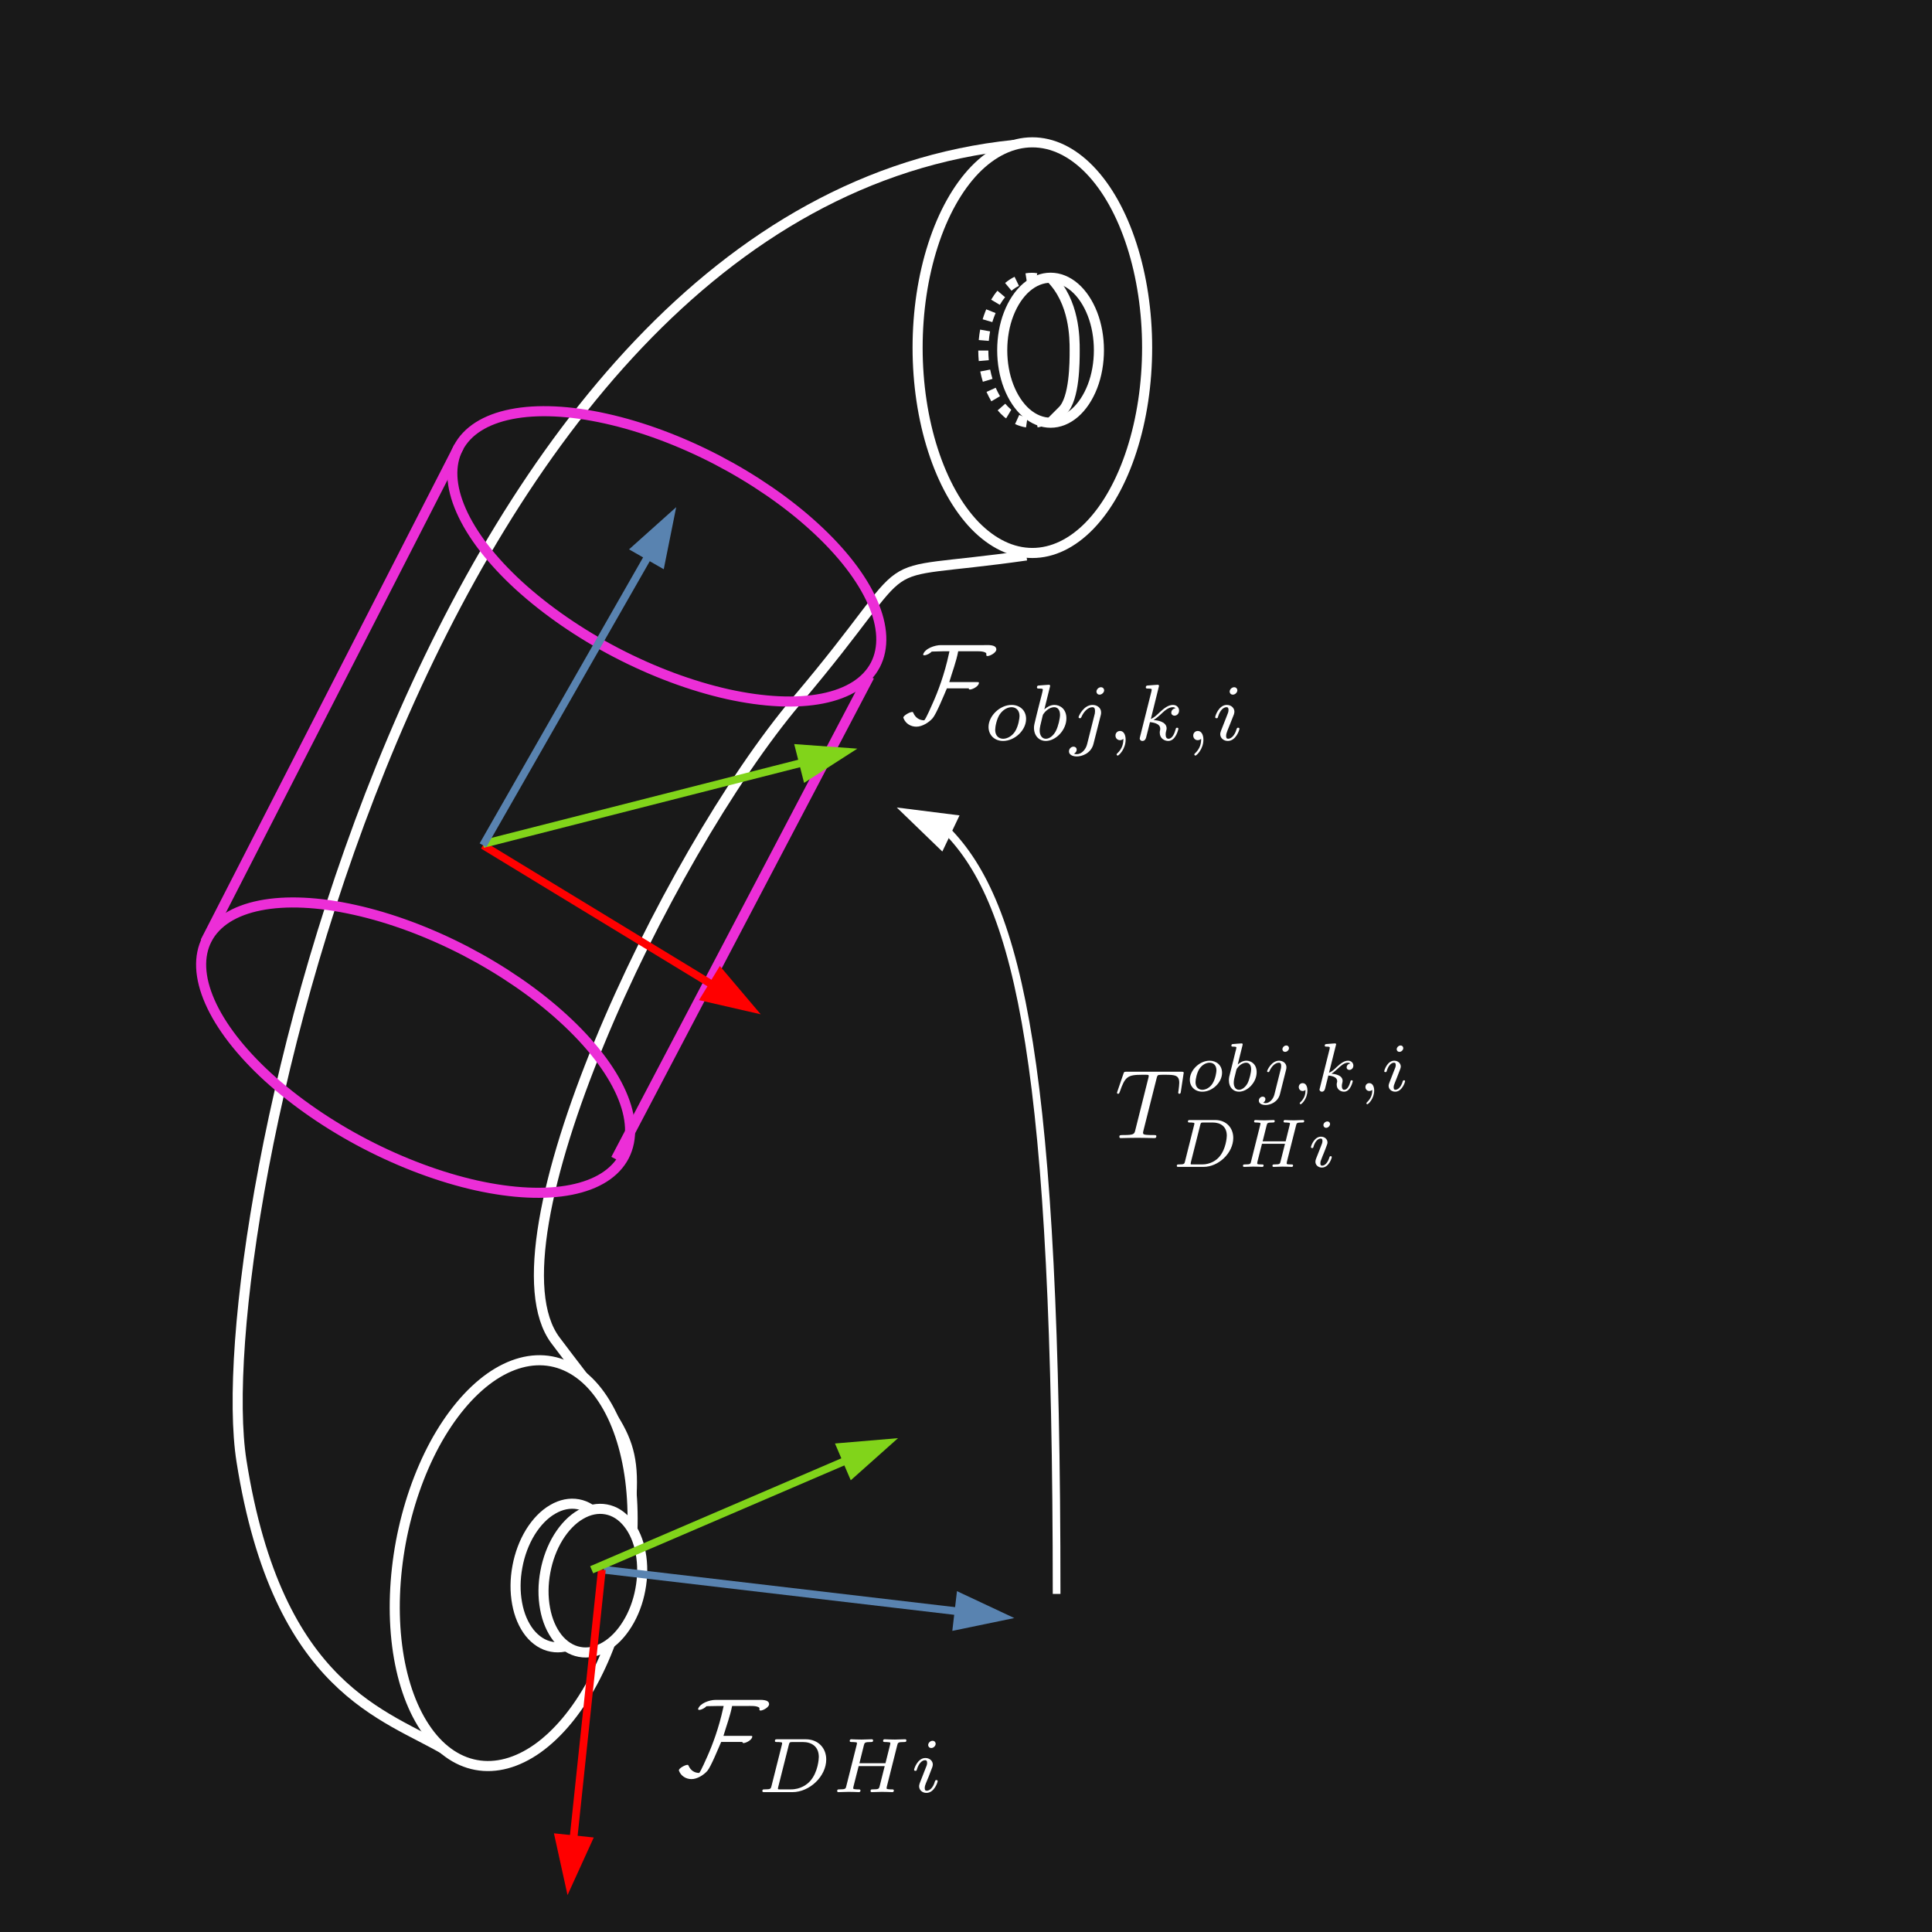 <?xml version="1.0" encoding="UTF-8"?>
<!DOCTYPE svg PUBLIC "-//W3C//DTD SVG 1.1//EN" "http://www.w3.org/Graphics/SVG/1.1/DTD/svg11.dtd">
<svg version="1.2" width="203.2mm" height="203.2mm" viewBox="0 0 20320 20320" preserveAspectRatio="xMidYMid" fill-rule="evenodd" stroke-width="28.222" stroke-linejoin="round" xmlns="http://www.w3.org/2000/svg" xmlns:ooo="http://xml.openoffice.org/svg/export" xmlns:xlink="http://www.w3.org/1999/xlink" xmlns:presentation="http://sun.com/xmlns/staroffice/presentation" xmlns:smil="http://www.w3.org/2001/SMIL20/" xmlns:anim="urn:oasis:names:tc:opendocument:xmlns:animation:1.0" xml:space="preserve">
 <rect x="0" y="0" width="20320" height="20320" fill="#333333" stroke="none"/>
 <defs class="ClipPathGroup">
  <clipPath id="presentation_clip_path" clipPathUnits="userSpaceOnUse">
   <rect x="0" y="0" width="20320" height="20320"/>
  </clipPath>
  <clipPath id="presentation_clip_path_shrink" clipPathUnits="userSpaceOnUse">
   <rect x="20" y="20" width="20280" height="20280"/>
  </clipPath>
 </defs>
 <defs class="TextShapeIndex">
  <g ooo:slide="id1" ooo:id-list="id3 id4 id5 id6 id7 id8 id9 id10 id11 id12 id13 id14 id15 id16 id17 id18 id19 id20 id21 id22 id23 id24 id25 id26"/>
 </defs>
 <defs class="EmbeddedBulletChars">
  <g id="bullet-char-template-57356" transform="scale(0,-0)">
   <path d="M 580,1141 L 1163,571 580,0 -4,571 580,1141 Z"/>
  </g>
  <g id="bullet-char-template-57354" transform="scale(0,-0)">
   <path d="M 8,1128 L 1137,1128 1137,0 8,0 8,1128 Z"/>
  </g>
  <g id="bullet-char-template-10146" transform="scale(0,-0)">
   <path d="M 174,0 L 602,739 174,1481 1456,739 174,0 Z M 1358,739 L 309,1346 659,739 1358,739 Z"/>
  </g>
  <g id="bullet-char-template-10132" transform="scale(0,-0)">
   <path d="M 2015,739 L 1276,0 717,0 1260,543 174,543 174,936 1260,936 717,1481 1274,1481 2015,739 Z"/>
  </g>
  <g id="bullet-char-template-10007" transform="scale(0,-0)">
   <path d="M 0,-2 C -7,14 -16,27 -25,37 L 356,567 C 262,823 215,952 215,954 215,979 228,992 255,992 264,992 276,990 289,987 310,991 331,999 354,1012 L 381,999 492,748 772,1049 836,1024 860,1049 C 881,1039 901,1025 922,1006 886,937 835,863 770,784 769,783 710,716 594,584 L 774,223 C 774,196 753,168 711,139 L 727,119 C 717,90 699,76 672,76 641,76 570,178 457,381 L 164,-76 C 142,-110 111,-127 72,-127 30,-127 9,-110 8,-76 1,-67 -2,-52 -2,-32 -2,-23 -1,-13 0,-2 Z"/>
  </g>
  <g id="bullet-char-template-10004" transform="scale(0,-0)">
   <path d="M 285,-33 C 182,-33 111,30 74,156 52,228 41,333 41,471 41,549 55,616 82,672 116,743 169,778 240,778 293,778 328,747 346,684 L 369,508 C 377,444 397,411 428,410 L 1163,1116 C 1174,1127 1196,1133 1229,1133 1271,1133 1292,1118 1292,1087 L 1292,965 C 1292,929 1282,901 1262,881 L 442,47 C 390,-6 338,-33 285,-33 Z"/>
  </g>
  <g id="bullet-char-template-9679" transform="scale(0,-0)">
   <path d="M 813,0 C 632,0 489,54 383,161 276,268 223,411 223,592 223,773 276,916 383,1023 489,1130 632,1184 813,1184 992,1184 1136,1130 1245,1023 1353,916 1407,772 1407,592 1407,412 1353,268 1245,161 1136,54 992,0 813,0 Z"/>
  </g>
  <g id="bullet-char-template-8226" transform="scale(0,-0)">
   <path d="M 346,457 C 273,457 209,483 155,535 101,586 74,649 74,723 74,796 101,859 155,911 209,963 273,989 346,989 419,989 480,963 531,910 582,859 608,796 608,723 608,648 583,586 532,535 482,483 420,457 346,457 Z"/>
  </g>
  <g id="bullet-char-template-8211" transform="scale(0,-0)">
   <path d="M -4,459 L 1135,459 1135,606 -4,606 -4,459 Z"/>
  </g>
  <g id="bullet-char-template-61548" transform="scale(0,-0)">
   <path d="M 173,740 C 173,903 231,1043 346,1159 462,1274 601,1332 765,1332 928,1332 1067,1274 1183,1159 1299,1043 1357,903 1357,740 1357,577 1299,437 1183,322 1067,206 928,148 765,148 601,148 462,206 346,322 231,437 173,577 173,740 Z"/>
  </g>
 </defs>
 <g>
  <g id="id2" class="Master_Slide">
   <g id="bg-id2" class="Background"/>
   <g id="bo-id2" class="BackgroundObjects"/>
  </g>
 </g>
 <g class="SlideGroup">
  <g>
   <g id="container-id1">
    <g id="id1" class="Slide" clip-path="url(#presentation_clip_path)">
     <g class="Page">
      <g id="bg-id1" class="Background">
       <path fill="rgb(25,25,25)" stroke="none" d="M 10160,20319 L 0,20319 0,0 20319,0 20319,20319 10160,20319 Z"/>
      </g>
      <g class="com.sun.star.drawing.OpenBezierShape">
       <g id="id3">
        <rect class="BoundingBox" stroke="none" fill="none" x="2446" y="1471" width="8403" height="17055"/>
        <path fill="none" stroke="rgb(255,255,255)" stroke-width="106" stroke-linejoin="round" d="M 10668,1524 C 4445,2159 2159,12954 2540,15367 2921,17780 4064,18034 4699,18415 5334,18796 6477,17145 6603,16129 6731,15113 6604,15113 5842,14097 5080,13081 6985,9017 8382,7366 9779,5715 9017,6096 10795,5842"/>
       </g>
      </g>
      <g class="Group">
       <g class="com.sun.star.drawing.CustomShape">
        <g id="id4">
         <rect class="BoundingBox" stroke="none" fill="none" x="4099" y="14253" width="2609" height="4376"/>
         <path fill="rgb(25,25,25)" stroke="none" d="M 6589,16662 C 6520,17035 6397,17390 6232,17694 6068,17997 5868,18237 5653,18390 5438,18542 5215,18602 5007,18563 4798,18524 4612,18388 4467,18168 4321,17948 4221,17652 4177,17310 4133,16968 4147,16592 4216,16219 4286,15846 4409,15491 4573,15187 4738,14884 4938,14644 5153,14491 5368,14339 5591,14279 5799,14318 6007,14357 6194,14493 6339,14713 6485,14933 6585,15229 6629,15571 6672,15913 6659,16289 6589,16662 L 6589,16662 Z"/>
         <path fill="none" stroke="rgb(255,255,255)" stroke-width="106" stroke-linejoin="round" d="M 6589,16662 C 6520,17035 6397,17390 6232,17694 6068,17997 5868,18237 5653,18390 5438,18542 5215,18602 5007,18563 4798,18524 4612,18388 4467,18168 4321,17948 4221,17652 4177,17310 4133,16968 4147,16592 4216,16219 4286,15846 4409,15491 4573,15187 4738,14884 4938,14644 5153,14491 5368,14339 5591,14279 5799,14318 6007,14357 6194,14493 6339,14713 6485,14933 6585,15229 6629,15571 6672,15913 6659,16289 6589,16662 L 6589,16662 Z"/>
        </g>
       </g>
       <g class="com.sun.star.drawing.CustomShape">
        <g id="id5">
         <rect class="BoundingBox" stroke="none" fill="none" x="5369" y="15762" width="1146" height="1618"/>
         <path fill="rgb(25,25,25)" stroke="none" d="M 6441,16664 C 6417,16795 6370,16920 6304,17026 6239,17132 6158,17215 6070,17266 5982,17318 5889,17337 5802,17320 5714,17304 5634,17253 5570,17173 5507,17093 5461,16987 5439,16865 5416,16742 5417,16609 5442,16477 5466,16346 5513,16221 5578,16115 5644,16009 5724,15926 5813,15875 5901,15823 5994,15805 6081,15821 6169,15837 6249,15888 6312,15968 6376,16048 6422,16154 6444,16277 6467,16399 6466,16532 6441,16664 L 6441,16664 Z"/>
         <path fill="none" stroke="rgb(255,255,255)" stroke-width="106" stroke-linejoin="round" d="M 6441,16664 C 6417,16795 6370,16920 6304,17026 6239,17132 6158,17215 6070,17266 5982,17318 5889,17337 5802,17320 5714,17304 5634,17253 5570,17173 5507,17093 5461,16987 5439,16865 5416,16742 5417,16609 5442,16477 5466,16346 5513,16221 5578,16115 5644,16009 5724,15926 5813,15875 5901,15823 5994,15805 6081,15821 6169,15837 6249,15888 6312,15968 6376,16048 6422,16154 6444,16277 6467,16399 6466,16532 6441,16664 Z"/>
        </g>
       </g>
       <g class="com.sun.star.drawing.CustomShape">
        <g id="id6">
         <rect class="BoundingBox" stroke="none" fill="none" x="5663" y="15816" width="1146" height="1618"/>
         <path fill="rgb(25,25,25)" stroke="none" d="M 6735,16718 C 6711,16849 6664,16974 6598,17080 6533,17186 6452,17269 6364,17320 6276,17372 6183,17391 6096,17374 6008,17358 5928,17307 5864,17227 5801,17147 5755,17041 5733,16919 5710,16796 5711,16663 5736,16531 5760,16400 5807,16275 5872,16169 5938,16063 6018,15980 6107,15929 6195,15877 6288,15859 6375,15875 6463,15891 6543,15942 6606,16022 6670,16102 6716,16208 6738,16331 6761,16453 6760,16586 6735,16718 L 6735,16718 Z"/>
         <path fill="none" stroke="rgb(255,255,255)" stroke-width="106" stroke-linejoin="round" d="M 6735,16718 C 6711,16849 6664,16974 6598,17080 6533,17186 6452,17269 6364,17320 6276,17372 6183,17391 6096,17374 6008,17358 5928,17307 5864,17227 5801,17147 5755,17041 5733,16919 5710,16796 5711,16663 5736,16531 5760,16400 5807,16275 5872,16169 5938,16063 6018,15980 6107,15929 6195,15877 6288,15859 6375,15875 6463,15891 6543,15942 6606,16022 6670,16102 6716,16208 6738,16331 6761,16453 6760,16586 6735,16718 Z"/>
        </g>
       </g>
      </g>
      <g class="com.sun.star.drawing.LineShape">
       <g id="id7">
        <rect class="BoundingBox" stroke="none" fill="none" x="6309" y="16469" width="4360" height="686"/>
        <path fill="none" stroke="rgb(89,131,176)" stroke-width="81" stroke-linejoin="round" d="M 6350,16510 L 10069,16947"/>
        <path fill="rgb(89,131,176)" stroke="none" d="M 10668,17018 L 10065,16735 10016,17153 10668,17018 Z"/>
       </g>
      </g>
      <g class="com.sun.star.drawing.LineShape">
       <g id="id8">
        <rect class="BoundingBox" stroke="none" fill="none" x="5825" y="16469" width="547" height="3464"/>
        <path fill="none" stroke="rgb(255,0,0)" stroke-width="81" stroke-linejoin="round" d="M 6330,16510 L 6032,19332"/>
        <path fill="rgb(255,0,0)" stroke="none" d="M 5969,19932 L 6245,19326 5826,19282 5969,19932 Z"/>
       </g>
      </g>
      <g class="com.sun.star.drawing.LineShape">
       <g id="id9">
        <rect class="BoundingBox" stroke="none" fill="none" x="6182" y="15126" width="3264" height="1426"/>
        <path fill="none" stroke="rgb(129,212,26)" stroke-width="81" stroke-linejoin="round" d="M 6223,16510 L 8891,15364"/>
        <path fill="rgb(129,212,26)" stroke="none" d="M 9445,15126 L 8782,15182 8948,15569 9445,15126 Z"/>
       </g>
      </g>
      <g class="com.sun.star.drawing.CustomShape">
       <g id="id10">
        <rect class="BoundingBox" stroke="none" fill="none" x="8888" y="8381" width="639" height="766"/>
        <path fill="rgb(25,25,25)" stroke="none" d="M 9525,8764 C 9525,8830 9510,8896 9482,8954 9454,9012 9414,9060 9366,9094 9318,9127 9263,9145 9207,9145 9151,9145 9096,9127 9048,9094 9000,9060 8960,9012 8932,8954 8904,8896 8889,8830 8889,8764 8889,8697 8904,8631 8932,8573 8960,8515 9000,8467 9048,8433 9096,8400 9151,8382 9207,8382 9263,8382 9318,8400 9366,8433 9414,8467 9454,8515 9482,8573 9510,8631 9525,8697 9525,8764 L 9525,8764 Z"/>
        <path fill="none" stroke="rgb(25,25,25)" d="M 9525,8764 C 9525,8830 9510,8896 9482,8954 9454,9012 9414,9060 9366,9094 9318,9127 9263,9145 9207,9145 9151,9145 9096,9127 9048,9094 9000,9060 8960,9012 8932,8954 8904,8896 8889,8830 8889,8764 8889,8697 8904,8631 8932,8573 8960,8515 9000,8467 9048,8433 9096,8400 9151,8382 9207,8382 9263,8382 9318,8400 9366,8433 9414,8467 9454,8515 9482,8573 9510,8631 9525,8697 9525,8764 Z"/>
       </g>
      </g>
      <g class="com.sun.star.drawing.CustomShape">
       <g id="id11">
        <rect class="BoundingBox" stroke="none" fill="none" x="10793" y="16763" width="639" height="766"/>
        <path fill="rgb(25,25,25)" stroke="none" d="M 11430,17146 C 11430,17212 11415,17278 11387,17336 11359,17394 11319,17442 11271,17476 11223,17509 11168,17527 11112,17527 11056,17527 11001,17509 10953,17476 10905,17442 10865,17394 10837,17336 10809,17278 10794,17212 10794,17146 10794,17079 10809,17013 10837,16955 10865,16897 10905,16849 10953,16815 11001,16782 11056,16764 11112,16764 11168,16764 11223,16782 11271,16815 11319,16849 11359,16897 11387,16955 11415,17013 11430,17079 11430,17146 L 11430,17146 Z"/>
        <path fill="none" stroke="rgb(25,25,25)" d="M 11430,17146 C 11430,17212 11415,17278 11387,17336 11359,17394 11319,17442 11271,17476 11223,17509 11168,17527 11112,17527 11056,17527 11001,17509 10953,17476 10905,17442 10865,17394 10837,17336 10809,17278 10794,17212 10794,17146 10794,17079 10809,17013 10837,16955 10865,16897 10905,16849 10953,16815 11001,16782 11056,16764 11112,16764 11168,16764 11223,16782 11271,16815 11319,16849 11359,16897 11387,16955 11415,17013 11430,17079 11430,17146 Z"/>
       </g>
      </g>
      <g class="com.sun.star.drawing.ConnectorShape">
       <g id="id12">
        <rect class="BoundingBox" stroke="none" fill="none" x="9432" y="8493" width="1723" height="8313"/>
        <path fill="none" stroke="rgb(255,255,255)" stroke-width="81" stroke-linejoin="round" d="M 11113,16764 C 11113,11250 10727,9510 9955,8732"/>
        <path fill="rgb(255,255,255)" stroke="none" d="M 9432,8493 L 9911,8956 10092,8576 9432,8493 Z"/>
       </g>
      </g>
      <g class="Graphic">
       <title>TexMaths
       </title>
       <desc>14§display§\textcolor{white}{\mathcal{F}_{DHi}}§svg§600§TRUE§
       </desc>
       <g id="id13">
        <rect class="BoundingBox" stroke="none" fill="none" x="7076" y="17827" width="2831" height="1075"/>
        <path fill="rgb(255,255,255)" stroke="none" d="M 8089,17924 C 8089,17871 7999,17879 7963,17879 L 7523,17879 C 7465,17879 7361,17913 7342,17975 7344,17982 7347,17984 7354,17984 7379,17984 7414,17963 7431,17945 7467,17945 7502,17943 7538,17943 L 7611,17943 C 7611,17943 7606,17964 7606,17965 7560,18178 7491,18358 7440,18472 7433,18487 7370,18633 7354,18647 7302,18647 7264,18619 7243,18573 7239,18566 7239,18562 7231,18562 7204,18562 7140,18599 7140,18619 7140,18621 7141,18623 7142,18626 7163,18680 7216,18712 7273,18712 7333,18712 7401,18669 7439,18626 7477,18582 7554,18391 7585,18321 L 7810,18321 C 7809,18322 7808,18323 7808,18324 7808,18329 7815,18333 7820,18333 7845,18333 7912,18300 7912,18264 7912,18256 7904,18257 7890,18257 L 7609,18257 C 7640,18152 7679,18050 7700,17943 L 7855,17943 C 7884,17943 7966,17937 7987,17963 7989,17970 7985,17981 7989,17987 7991,17989 7995,17991 7998,17991 8026,17991 8089,17956 8089,17924 L 8089,17924 Z"/>
        <path fill="rgb(255,255,255)" stroke="none" d="M 8114,18786 C 8107,18813 8106,18820 8042,18820 8027,18820 8018,18820 8018,18838 8018,18849 8027,18849 8042,18849 L 8334,18849 C 8515,18849 8690,18683 8690,18505 8690,18387 8607,18293 8474,18293 L 8176,18293 C 8160,18293 8150,18293 8150,18311 8150,18322 8159,18322 8177,18322 8190,18322 8193,18322 8208,18324 8224,18325 8226,18327 8226,18335 8226,18337 8226,18341 8223,18353 L 8114,18786 8114,18786 Z M 8297,18350 C 8304,18325 8305,18322 8339,18322 L 8444,18322 C 8535,18322 8612,18368 8612,18479 8612,18497 8604,18638 8522,18731 8490,18768 8420,18820 8319,18820 L 8208,18820 C 8183,18820 8182,18819 8182,18812 8182,18811 8182,18807 8185,18795 L 8297,18350 8297,18350 Z"/>
        <path fill="rgb(255,255,255)" stroke="none" d="M 9436,18359 C 9443,18329 9445,18322 9505,18322 9523,18322 9533,18322 9533,18304 9533,18301 9531,18293 9520,18293 9496,18293 9437,18296 9413,18296 9399,18296 9371,18296 9357,18295 9340,18295 9321,18293 9305,18293 9300,18293 9288,18293 9288,18311 9288,18322 9298,18322 9314,18322 9315,18322 9330,18322 9345,18324 9362,18325 9364,18327 9364,18335 9364,18336 9364,18341 9361,18353 L 9313,18545 9039,18545 9086,18356 C 9093,18329 9095,18322 9158,18322 9172,18322 9183,18322 9183,18304 9183,18301 9180,18293 9169,18293 9146,18293 9086,18296 9062,18296 9048,18296 9020,18296 9006,18295 8990,18295 8970,18293 8954,18293 8949,18293 8937,18293 8937,18311 8937,18322 8947,18322 8963,18322 8964,18322 8980,18322 8994,18324 9012,18325 9013,18327 9013,18335 9013,18337 9013,18341 9010,18353 L 8901,18786 C 8895,18813 8893,18820 8829,18820 8815,18820 8805,18820 8805,18837 8805,18845 8810,18849 8818,18849 8842,18849 8900,18846 8924,18846 8938,18846 8967,18846 8981,18847 8997,18847 9017,18849 9033,18849 9037,18849 9050,18849 9050,18832 9050,18820 9042,18820 9023,18820 9010,18820 9007,18820 8992,18818 8974,18816 8974,18814 8974,18806 8974,18805 8974,18800 8977,18788 L 9031,18575 9305,18575 9252,18786 C 9245,18813 9244,18820 9180,18820 9166,18820 9156,18820 9156,18837 9156,18845 9161,18849 9169,18849 9192,18849 9251,18846 9275,18846 9289,18846 9317,18846 9331,18847 9348,18847 9368,18849 9384,18849 9388,18849 9401,18849 9401,18832 9401,18820 9393,18820 9374,18820 9361,18820 9357,18820 9343,18818 9325,18816 9325,18814 9325,18806 9325,18801 9327,18793 9328,18788 L 9436,18359 9436,18359 Z"/>
        <path fill="rgb(255,255,255)" stroke="none" d="M 9841,18340 C 9841,18327 9831,18309 9808,18309 9786,18309 9762,18330 9762,18354 9762,18368 9773,18385 9795,18385 9819,18385 9841,18362 9841,18340 L 9841,18340 Z M 9674,18754 C 9671,18764 9667,18774 9667,18788 9667,18826 9699,18857 9744,18857 9826,18857 9862,18745 9862,18733 9862,18722 9851,18722 9849,18722 9838,18722 9837,18727 9833,18736 9815,18801 9779,18834 9747,18834 9730,18834 9726,18824 9726,18806 9726,18787 9732,18772 9739,18754 9748,18732 9757,18710 9766,18689 9773,18669 9802,18595 9806,18585 9808,18577 9811,18567 9811,18559 9811,18521 9778,18490 9733,18490 9652,18490 9614,18601 9614,18615 9614,18625 9626,18625 9628,18625 9640,18625 9640,18621 9643,18612 9664,18542 9700,18513 9730,18513 9743,18513 9751,18519 9751,18541 9751,18560 9746,18572 9725,18623 L 9674,18754 9674,18754 Z"/>
       </g>
      </g>
      <g class="Graphic">
       <title>TexMaths
       </title>
       <desc>14§display§\textcolor{white}{\mathcal{F}_{obj,k,i}}§svg§600§TRUE§
       </desc>
       <g id="id14">
        <rect class="BoundingBox" stroke="none" fill="none" x="9435" y="6731" width="3647" height="1271"/>
        <path fill="rgb(255,255,255)" stroke="none" d="M 10479,6831 C 10479,6776 10386,6785 10349,6785 L 9895,6785 C 9835,6785 9728,6819 9709,6884 9711,6891 9714,6892 9721,6892 9747,6892 9783,6871 9800,6853 9838,6853 9874,6850 9911,6850 L 9986,6850 C 9986,6850 9981,6872 9981,6873 9934,7093 9863,7279 9810,7396 9803,7412 9738,7562 9721,7576 9668,7576 9628,7547 9607,7500 9603,7493 9603,7488 9595,7488 9567,7488 9501,7527 9501,7547 9501,7550 9502,7552 9503,7554 9525,7611 9579,7643 9638,7643 9699,7643 9770,7599 9809,7554 9848,7509 9928,7312 9959,7240 L 10191,7240 C 10190,7241 10189,7243 10189,7244 10189,7249 10196,7252 10201,7252 10227,7252 10296,7219 10296,7181 10296,7173 10287,7174 10273,7174 L 9984,7174 C 10016,7066 10057,6961 10078,6850 L 10237,6850 C 10267,6850 10351,6844 10373,6871 10375,6878 10372,6890 10375,6896 10378,6898 10381,6900 10385,6900 10414,6900 10479,6864 10479,6831 L 10479,6831 Z"/>
        <path fill="rgb(255,255,255)" stroke="none" d="M 10792,7561 C 10792,7468 10722,7414 10640,7414 10515,7414 10397,7531 10397,7646 10397,7730 10459,7793 10550,7793 10671,7793 10792,7682 10792,7561 L 10792,7561 Z M 10551,7770 C 10509,7770 10467,7743 10467,7676 10467,7642 10483,7560 10516,7512 10552,7460 10601,7438 10639,7438 10684,7438 10723,7469 10723,7531 10723,7551 10713,7634 10676,7693 10644,7743 10593,7770 10551,7770 L 10551,7770 Z"/>
        <path fill="rgb(255,255,255)" stroke="none" d="M 11042,7227 C 11043,7226 11045,7215 11045,7214 11045,7210 11042,7202 11032,7202 11015,7202 10945,7209 10924,7210 10917,7211 10906,7212 10906,7230 10906,7242 10917,7242 10928,7242 10968,7242 10968,7247 10968,7254 10968,7260 10960,7294 10955,7313 L 10935,7390 C 10928,7419 10881,7602 10880,7613 10875,7634 10875,7644 10875,7655 10875,7739 10929,7793 10999,7793 11104,7793 11216,7679 11216,7555 11216,7456 11148,7414 11090,7414 11046,7414 11009,7439 10984,7461 L 11042,7227 11042,7227 Z M 11000,7770 C 10959,7770 10935,7733 10935,7684 10935,7653 10943,7624 10966,7529 10971,7513 10971,7512 10987,7493 11019,7456 11057,7438 11088,7438 11120,7438 11149,7462 11149,7519 11149,7554 11131,7639 11105,7688 11085,7729 11043,7770 11000,7770 L 11000,7770 Z"/>
        <path fill="rgb(255,255,255)" stroke="none" d="M 11613,7260 C 11613,7246 11602,7228 11579,7228 11554,7228 11532,7252 11532,7274 11532,7288 11542,7306 11565,7306 11588,7306 11613,7284 11613,7260 L 11613,7260 Z M 11434,7826 C 11420,7884 11375,7932 11325,7932 11314,7932 11304,7931 11295,7927 11317,7917 11324,7897 11324,7885 11324,7864 11308,7853 11291,7853 11265,7853 11243,7876 11243,7903 11243,7935 11276,7956 11326,7956 11377,7956 11475,7926 11501,7823 L 11577,7523 C 11580,7513 11581,7506 11581,7493 11581,7447 11542,7414 11491,7414 11398,7414 11344,7531 11344,7543 11344,7554 11356,7554 11358,7554 11368,7554 11369,7551 11375,7539 11396,7490 11440,7438 11489,7438 11510,7438 11517,7452 11517,7479 11517,7488 11516,7500 11515,7504 L 11434,7826 11434,7826 Z"/>
        <path fill="rgb(255,255,255)" stroke="none" d="M 11815,7771 C 11815,7817 11807,7871 11750,7925 11746,7928 11744,7931 11744,7935 11744,7941 11751,7947 11756,7947 11767,7947 11839,7879 11839,7780 11839,7728 11819,7688 11780,7688 11752,7688 11732,7710 11732,7736 11732,7763 11751,7785 11781,7785 11801,7785 11815,7771 11815,7771 L 11815,7771 Z"/>
        <path fill="rgb(255,255,255)" stroke="none" d="M 12187,7227 C 12188,7226 12190,7215 12190,7214 12190,7210 12187,7202 12177,7202 12160,7202 12090,7209 12069,7210 12062,7211 12051,7212 12051,7230 12051,7242 12062,7242 12073,7242 12113,7242 12113,7247 12113,7254 12113,7260 12111,7265 12110,7273 L 11991,7748 C 11987,7763 11987,7764 11987,7766 11987,7779 11997,7793 12015,7793 12038,7793 12049,7776 12054,7758 12056,7754 12092,7607 12095,7595 12155,7601 12203,7620 12203,7664 12203,7668 12203,7672 12201,7681 12198,7693 12198,7697 12198,7707 12198,7766 12247,7793 12287,7793 12369,7793 12394,7665 12394,7665 12394,7654 12383,7654 12381,7654 12369,7654 12368,7658 12364,7674 12354,7710 12331,7770 12290,7770 12267,7770 12260,7749 12260,7726 12260,7712 12260,7710 12265,7688 12266,7686 12270,7671 12270,7662 12270,7587 12169,7576 12133,7573 12158,7558 12189,7530 12203,7518 12246,7477 12288,7438 12335,7438 12345,7438 12356,7440 12363,7449 12327,7455 12319,7483 12319,7496 12319,7514 12334,7527 12353,7527 12376,7527 12401,7508 12401,7473 12401,7446 12381,7414 12336,7414 12288,7414 12244,7449 12201,7488 12166,7522 12138,7548 12104,7562 L 12187,7227 12187,7227 Z"/>
        <path fill="rgb(255,255,255)" stroke="none" d="M 12633,7771 C 12633,7817 12625,7871 12567,7925 12564,7928 12561,7931 12561,7935 12561,7941 12568,7947 12573,7947 12585,7947 12657,7879 12657,7780 12657,7728 12636,7688 12598,7688 12570,7688 12550,7710 12550,7736 12550,7763 12569,7785 12598,7785 12619,7785 12632,7771 12633,7771 L 12633,7771 Z"/>
        <path fill="rgb(255,255,255)" stroke="none" d="M 13014,7260 C 13014,7247 13004,7228 12980,7228 12957,7228 12933,7250 12933,7274 12933,7289 12944,7306 12967,7306 12991,7306 13014,7283 13014,7260 L 13014,7260 Z M 12842,7686 C 12839,7697 12834,7707 12834,7722 12834,7761 12868,7793 12914,7793 12999,7793 13036,7677 13036,7665 13036,7654 13025,7654 13022,7654 13010,7654 13010,7659 13006,7668 12987,7735 12950,7770 12917,7770 12900,7770 12896,7759 12896,7740 12896,7721 12902,7705 12909,7686 12918,7664 12927,7641 12936,7619 12944,7599 12974,7523 12978,7513 12980,7504 12983,7494 12983,7486 12983,7446 12949,7414 12903,7414 12819,7414 12781,7529 12781,7543 12781,7554 12792,7554 12795,7554 12807,7554 12808,7550 12810,7540 12832,7468 12869,7438 12900,7438 12914,7438 12921,7445 12921,7467 12921,7487 12916,7499 12895,7551 L 12842,7686 12842,7686 Z"/>
       </g>
      </g>
      <g class="Graphic">
       <title>TexMaths
       </title>
       <desc>14§display§\textcolor{white}{T_{DHi}^{obj,k,i}}§svg§600§TRUE§
       </desc>
       <g id="id15">
        <rect class="BoundingBox" stroke="none" fill="none" x="11684" y="10935" width="3134" height="1385"/>
        <path fill="rgb(255,255,255)" stroke="none" d="M 12164,11344 C 12171,11315 12175,11309 12187,11306 12197,11304 12231,11304 12252,11304 12357,11304 12403,11308 12403,11389 12403,11404 12399,11444 12395,11471 12394,11475 12392,11488 12392,11491 12392,11497 12395,11504 12404,11504 12415,11504 12418,11496 12420,11480 L 12447,11301 C 12448,11297 12450,11287 12450,11283 12450,11272 12439,11272 12422,11272 L 11849,11272 C 11824,11272 11823,11273 11816,11293 L 11754,11474 C 11753,11476 11748,11491 11748,11493 11748,11499 11753,11504 11760,11504 11770,11504 11771,11499 11778,11482 11833,11323 11860,11304 12013,11304 L 12053,11304 C 12082,11304 12082,11308 12082,11316 12082,11323 12079,11335 12078,11338 L 11940,11889 C 11930,11927 11927,11938 11817,11938 11780,11938 11773,11938 11773,11958 11773,11970 11785,11970 11791,11970 11819,11970 11848,11968 11876,11968 11905,11968 11934,11967 11963,11967 11992,11967 12021,11968 12049,11968 12079,11968 12110,11970 12139,11970 12149,11970 12162,11970 12162,11949 12162,11938 12153,11938 12126,11938 12101,11938 12087,11938 12060,11936 12030,11933 12022,11930 12022,11913 12022,11912 12022,11907 12026,11892 L 12164,11344 12164,11344 Z"/>
        <path fill="rgb(255,255,255)" stroke="none" d="M 12853,11283 C 12853,11203 12793,11156 12722,11156 12615,11156 12514,11257 12514,11356 12514,11428 12567,11482 12646,11482 12749,11482 12853,11387 12853,11283 L 12853,11283 Z M 12646,11462 C 12610,11462 12574,11439 12574,11382 12574,11352 12588,11281 12616,11240 12647,11195 12689,11177 12722,11177 12761,11177 12794,11203 12794,11257 12794,11274 12785,11345 12753,11396 12726,11439 12683,11462 12646,11462 L 12646,11462 Z"/>
        <path fill="rgb(255,255,255)" stroke="none" d="M 13068,10995 C 13068,10994 13070,10985 13070,10984 13070,10980 13068,10974 13059,10974 13044,10974 12985,10980 12966,10981 12961,10982 12951,10982 12951,10998 12951,11008 12961,11008 12969,11008 13004,11008 13004,11013 13004,11019 13004,11024 12997,11052 12992,11069 L 12976,11135 C 12969,11160 12930,11318 12928,11327 12925,11345 12925,11354 12925,11363 12925,11436 12971,11482 13031,11482 13121,11482 13217,11384 13217,11277 13217,11192 13159,11156 13109,11156 13071,11156 13039,11177 13018,11196 L 13068,10995 13068,10995 Z M 13031,11462 C 12996,11462 12976,11431 12976,11388 12976,11361 12982,11337 13003,11255 13007,11242 13007,11240 13021,11224 13048,11192 13081,11177 13107,11177 13135,11177 13159,11198 13159,11247 13159,11276 13143,11350 13122,11392 13104,11427 13068,11462 13031,11462 L 13031,11462 Z"/>
        <path fill="rgb(255,255,255)" stroke="none" d="M 13557,11024 C 13557,11011 13548,10996 13528,10996 13507,10996 13488,11016 13488,11036 13488,11047 13496,11063 13517,11063 13536,11063 13557,11045 13557,11024 L 13557,11024 Z M 13404,11510 C 13392,11560 13353,11602 13311,11602 13301,11602 13293,11600 13285,11597 13303,11589 13309,11571 13309,11560 13309,11543 13295,11534 13281,11534 13259,11534 13240,11553 13240,11576 13240,11604 13268,11622 13311,11622 13355,11622 13439,11596 13462,11508 L 13527,11249 C 13529,11242 13530,11235 13530,11224 13530,11185 13496,11156 13453,11156 13373,11156 13327,11257 13327,11267 13327,11276 13337,11276 13339,11276 13347,11276 13348,11274 13353,11263 13371,11221 13409,11177 13451,11177 13469,11177 13475,11189 13475,11212 13475,11220 13474,11230 13473,11234 L 13404,11510 13404,11510 Z"/>
        <path fill="rgb(255,255,255)" stroke="none" d="M 13731,11463 C 13731,11503 13724,11549 13675,11595 13672,11598 13670,11600 13670,11604 13670,11609 13676,11614 13680,11614 13690,11614 13751,11556 13751,11470 13751,11426 13734,11392 13701,11392 13677,11392 13660,11410 13660,11433 13660,11456 13676,11475 13702,11475 13719,11475 13730,11463 13731,11463 L 13731,11463 Z"/>
        <path fill="rgb(255,255,255)" stroke="none" d="M 14050,10995 C 14051,10994 14053,10985 14053,10984 14053,10980 14050,10974 14041,10974 14027,10974 13967,10980 13949,10981 13943,10982 13933,10982 13933,10998 13933,11008 13943,11008 13952,11008 13986,11008 13986,11013 13986,11019 13986,11024 13985,11028 13984,11034 L 13882,11443 C 13878,11456 13878,11457 13878,11459 13878,11470 13887,11482 13903,11482 13922,11482 13932,11467 13936,11452 13937,11449 13968,11322 13971,11312 14023,11317 14064,11333 14064,11371 14064,11374 14064,11378 14062,11385 14059,11396 14059,11400 14059,11408 14059,11459 14101,11482 14136,11482 14206,11482 14228,11372 14228,11371 14228,11362 14218,11362 14216,11362 14206,11362 14205,11366 14202,11379 14193,11410 14174,11462 14138,11462 14119,11462 14113,11444 14113,11424 14113,11412 14113,11410 14117,11392 14118,11389 14121,11377 14121,11369 14121,11305 14034,11295 14004,11293 14025,11280 14051,11256 14064,11245 14101,11210 14137,11177 14177,11177 14186,11177 14195,11179 14201,11186 14170,11191 14163,11216 14163,11226 14163,11242 14176,11253 14192,11253 14212,11253 14234,11237 14234,11207 14234,11183 14216,11156 14178,11156 14137,11156 14099,11186 14062,11220 14032,11249 14008,11271 13978,11283 L 14050,10995 14050,10995 Z"/>
        <path fill="rgb(255,255,255)" stroke="none" d="M 14433,11463 C 14433,11503 14425,11549 14376,11595 14373,11598 14371,11600 14371,11604 14371,11609 14377,11614 14381,11614 14391,11614 14453,11556 14453,11470 14453,11426 14435,11392 14402,11392 14378,11392 14361,11410 14361,11433 14361,11456 14378,11475 14403,11475 14420,11475 14432,11463 14433,11463 L 14433,11463 Z"/>
        <path fill="rgb(255,255,255)" stroke="none" d="M 14759,11024 C 14759,11012 14751,10996 14730,10996 14711,10996 14690,11015 14690,11036 14690,11048 14699,11063 14719,11063 14740,11063 14759,11043 14759,11024 L 14759,11024 Z M 14612,11390 C 14609,11400 14605,11408 14605,11420 14605,11454 14634,11482 14674,11482 14746,11482 14778,11382 14778,11371 14778,11362 14769,11362 14767,11362 14756,11362 14756,11366 14753,11374 14736,11432 14704,11462 14676,11462 14662,11462 14658,11452 14658,11436 14658,11420 14663,11406 14670,11390 14677,11371 14685,11351 14693,11332 14699,11315 14725,11249 14728,11241 14730,11234 14733,11225 14733,11218 14733,11184 14704,11156 14664,11156 14592,11156 14559,11255 14559,11267 14559,11276 14569,11276 14572,11276 14582,11276 14582,11273 14585,11265 14603,11203 14635,11177 14662,11177 14673,11177 14680,11182 14680,11202 14680,11218 14676,11229 14657,11274 L 14612,11390 14612,11390 Z"/>
        <path fill="rgb(255,255,255)" stroke="none" d="M 12463,12217 C 12457,12241 12455,12247 12399,12247 12386,12247 12377,12247 12377,12263 12377,12273 12386,12273 12399,12273 L 12657,12273 C 12817,12273 12971,12126 12971,11968 12971,11863 12898,11780 12781,11780 L 12518,11780 C 12503,11780 12494,11780 12494,11796 12494,11806 12502,11806 12518,11806 12530,11806 12533,11806 12546,11808 12560,11809 12562,11810 12562,11818 12562,11819 12562,11823 12559,11834 L 12463,12217 12463,12217 Z M 12624,11831 C 12630,11808 12631,11806 12661,11806 L 12754,11806 C 12835,11806 12903,11846 12903,11945 12903,11961 12895,12086 12823,12168 12795,12201 12733,12247 12644,12247 L 12546,12247 C 12523,12247 12523,12246 12523,12240 12523,12239 12523,12235 12525,12225 L 12624,11831 12624,11831 Z"/>
        <path fill="rgb(255,255,255)" stroke="none" d="M 13631,11839 C 13637,11812 13639,11806 13692,11806 13708,11806 13717,11806 13717,11790 13717,11787 13715,11780 13705,11780 13684,11780 13632,11783 13611,11783 13598,11783 13573,11783 13561,11782 13546,11782 13529,11780 13515,11780 13511,11780 13500,11780 13500,11796 13500,11806 13509,11806 13523,11806 13524,11806 13538,11806 13551,11808 13566,11809 13567,11810 13567,11818 13567,11818 13567,11823 13564,11834 L 13522,12004 13280,12004 13322,11836 C 13328,11812 13330,11806 13385,11806 13397,11806 13407,11806 13407,11790 13407,11787 13405,11780 13395,11780 13374,11780 13322,11783 13301,11783 13288,11783 13263,11783 13251,11782 13236,11782 13219,11780 13205,11780 13201,11780 13190,11780 13190,11796 13190,11806 13199,11806 13213,11806 13214,11806 13228,11806 13241,11808 13256,11809 13257,11810 13257,11818 13257,11819 13257,11823 13254,11834 L 13158,12217 C 13153,12241 13151,12247 13095,12247 13082,12247 13073,12247 13073,12262 13073,12269 13078,12273 13085,12273 13106,12273 13158,12270 13179,12270 13191,12270 13216,12270 13228,12271 13243,12272 13261,12273 13275,12273 13278,12273 13290,12273 13290,12258 13290,12247 13283,12247 13266,12247 13254,12247 13251,12247 13238,12246 13223,12243 13223,12242 13223,12235 13223,12234 13223,12230 13225,12219 L 13273,12030 13515,12030 13468,12217 C 13462,12241 13461,12247 13405,12247 13392,12247 13383,12247 13383,12262 13383,12269 13388,12273 13395,12273 13416,12273 13468,12270 13488,12270 13501,12270 13526,12270 13538,12271 13553,12272 13571,12273 13585,12273 13588,12273 13600,12273 13600,12258 13600,12247 13593,12247 13576,12247 13564,12247 13561,12247 13548,12246 13533,12243 13533,12242 13533,12235 13533,12230 13535,12223 13535,12219 L 13631,11839 13631,11839 Z"/>
        <path fill="rgb(255,255,255)" stroke="none" d="M 13989,11822 C 13989,11810 13980,11795 13960,11795 13940,11795 13919,11813 13919,11834 13919,11846 13929,11862 13948,11862 13969,11862 13989,11841 13989,11822 L 13989,11822 Z M 13841,12189 C 13838,12198 13835,12207 13835,12219 13835,12253 13864,12280 13903,12280 13976,12280 14007,12181 14007,12170 14007,12160 13998,12160 13996,12160 13986,12160 13985,12165 13982,12173 13965,12230 13934,12260 13905,12260 13891,12260 13887,12251 13887,12235 13887,12218 13892,12204 13899,12189 13906,12169 13914,12150 13922,12131 13929,12113 13955,12048 13957,12039 13960,12032 13962,12023 13962,12016 13962,11982 13933,11955 13893,11955 13822,11955 13788,12053 13788,12065 13788,12075 13799,12075 13801,12075 13811,12075 13812,12071 13814,12063 13832,12001 13864,11975 13891,11975 13903,11975 13909,11981 13909,12000 13909,12017 13905,12028 13887,12072 L 13841,12189 13841,12189 Z"/>
       </g>
      </g>
      <g class="com.sun.star.drawing.CustomShape">
       <g id="id16">
        <rect class="BoundingBox" stroke="none" fill="none" x="9598" y="1444" width="2521" height="4426"/>
        <path fill="rgb(25,25,25)" stroke="none" d="M 12065,3656 C 12065,4036 12009,4408 11903,4736 11797,5065 11645,5337 11461,5527 11278,5716 11070,5816 10858,5816 10646,5816 10438,5716 10254,5527 10071,5337 9919,5065 9813,4736 9707,4408 9651,4036 9651,3657 9651,3277 9707,2905 9813,2577 9919,2248 10071,1976 10254,1786 10438,1597 10646,1497 10858,1497 11070,1497 11278,1597 11461,1786 11645,1976 11797,2248 11903,2577 12009,2905 12065,3277 12065,3656 L 12065,3656 Z"/>
        <path fill="none" stroke="rgb(255,255,255)" stroke-width="106" stroke-linejoin="round" d="M 12065,3656 C 12065,4036 12009,4408 11903,4736 11797,5065 11645,5337 11461,5527 11278,5716 11070,5816 10858,5816 10646,5816 10438,5716 10254,5527 10071,5337 9919,5065 9813,4736 9707,4408 9651,4036 9651,3657 9651,3277 9707,2905 9813,2577 9919,2248 10071,1976 10254,1786 10438,1597 10646,1497 10858,1497 11070,1497 11278,1597 11461,1786 11645,1976 11797,2248 11903,2577 12009,2905 12065,3277 12065,3656 L 12065,3656 Z"/>
       </g>
      </g>
      <g class="com.sun.star.drawing.CustomShape">
       <g id="id17">
        <rect class="BoundingBox" stroke="none" fill="none" x="10289" y="2869" width="1124" height="1632"/>
        <path fill="rgb(25,25,25)" stroke="none" d="M 11359,3685 C 11359,3818 11336,3950 11291,4066 11246,4182 11182,4278 11105,4345 11027,4412 10940,4447 10851,4447 10761,4447 10674,4412 10596,4345 10519,4278 10455,4182 10410,4066 10365,3950 10342,3818 10342,3685 10342,3551 10365,3419 10410,3303 10455,3187 10519,3091 10596,3024 10674,2957 10761,2922 10851,2922 10940,2922 11027,2957 11105,3024 11182,3091 11246,3187 11291,3303 11336,3419 11359,3551 11359,3684 L 11359,3685 Z"/>
        <path fill="none" stroke="rgb(255,255,255)" stroke-width="106" stroke-linejoin="round" d="M 11359,3680 C 11359,3682 11359,3683 11359,3684 L 11359,3685 C 11359,3720 11357,3755 11354,3790"/>
        <path fill="none" stroke="rgb(255,255,255)" stroke-width="106" stroke-linejoin="round" d="M 11339,3895 C 11332,3930 11324,3965 11314,3998"/>
        <path fill="none" stroke="rgb(255,255,255)" stroke-width="106" stroke-linejoin="round" d="M 11278,4098 C 11263,4131 11247,4163 11230,4192"/>
        <path fill="none" stroke="rgb(255,255,255)" stroke-width="106" stroke-linejoin="round" d="M 11169,4279 C 11149,4303 11127,4325 11105,4345 11101,4348 11098,4351 11094,4354"/>
        <path fill="none" stroke="rgb(255,255,255)" stroke-width="106" stroke-linejoin="round" d="M 11005,4411 C 10972,4427 10939,4437 10904,4443"/>
        <path fill="none" stroke="rgb(255,255,255)" stroke-width="106" stroke-linejoin="round" d="M 10799,4443 C 10765,4438 10731,4427 10698,4412"/>
        <path fill="none" stroke="rgb(255,255,255)" stroke-width="106" stroke-linejoin="round" d="M 10609,4355 C 10604,4352 10600,4348 10596,4345 10574,4326 10553,4304 10533,4281"/>
        <path fill="none" stroke="rgb(255,255,255)" stroke-width="106" stroke-linejoin="round" d="M 10472,4194 C 10455,4165 10439,4133 10424,4100"/>
        <path fill="none" stroke="rgb(255,255,255)" stroke-width="106" stroke-linejoin="round" d="M 10388,4000 C 10378,3967 10369,3933 10362,3897"/>
        <path fill="none" stroke="rgb(255,255,255)" stroke-width="106" stroke-linejoin="round" d="M 10347,3793 C 10344,3758 10342,3722 10342,3687"/>
        <path fill="none" stroke="rgb(255,255,255)" stroke-width="106" stroke-linejoin="round" d="M 10347,3581 C 10350,3545 10355,3510 10361,3476"/>
        <path fill="none" stroke="rgb(255,255,255)" stroke-width="106" stroke-linejoin="round" d="M 10386,3373 C 10393,3349 10401,3326 10410,3303 10414,3293 10418,3283 10422,3273"/>
        <path fill="none" stroke="rgb(255,255,255)" stroke-width="106" stroke-linejoin="round" d="M 10470,3179 C 10489,3147 10509,3118 10531,3092"/>
        <path fill="none" stroke="rgb(255,255,255)" stroke-width="106" stroke-linejoin="round" d="M 10605,3017 C 10634,2993 10663,2974 10694,2959"/>
        <path fill="none" stroke="rgb(255,255,255)" stroke-width="106" stroke-linejoin="round" d="M 10794,2927 C 10813,2924 10832,2922 10851,2922 10867,2922 10884,2923 10900,2926"/>
        <path fill="none" stroke="rgb(255,255,255)" stroke-width="106" stroke-linejoin="round" d="M 11001,2956 C 11032,2971 11062,2989 11091,3012"/>
        <path fill="none" stroke="rgb(255,255,255)" stroke-width="106" stroke-linejoin="round" d="M 11166,3087 C 11188,3113 11209,3142 11228,3173"/>
        <path fill="none" stroke="rgb(255,255,255)" stroke-width="106" stroke-linejoin="round" d="M 11276,3267 C 11281,3279 11286,3291 11291,3303 11299,3324 11306,3345 11313,3367"/>
        <path fill="none" stroke="rgb(255,255,255)" stroke-width="106" stroke-linejoin="round" d="M 11338,3469 C 11345,3504 11350,3539 11354,3574"/>
       </g>
      </g>
      <g class="com.sun.star.drawing.CustomShape">
       <g id="id18">
        <rect class="BoundingBox" stroke="none" fill="none" x="10488" y="2868" width="1124" height="1632"/>
        <path fill="rgb(25,25,25)" stroke="none" d="M 11558,3683 C 11558,3817 11535,3949 11490,4065 11445,4181 11381,4277 11304,4344 11226,4411 11139,4446 11050,4446 10960,4446 10873,4411 10795,4344 10718,4277 10654,4181 10609,4065 10564,3949 10541,3817 10541,3684 10541,3550 10564,3418 10609,3302 10654,3186 10718,3090 10795,3023 10873,2956 10960,2921 11050,2921 11139,2921 11226,2956 11304,3023 11381,3090 11445,3186 11490,3302 11535,3418 11558,3550 11558,3683 L 11558,3683 Z"/>
        <path fill="none" stroke="rgb(255,255,255)" stroke-width="106" stroke-linejoin="round" d="M 11558,3683 C 11558,3817 11535,3949 11490,4065 11445,4181 11381,4277 11304,4344 11226,4411 11139,4446 11050,4446 10960,4446 10873,4411 10795,4344 10718,4277 10654,4181 10609,4065 10564,3949 10541,3817 10541,3684 10541,3550 10564,3418 10609,3302 10654,3186 10718,3090 10795,3023 10873,2956 10960,2921 11050,2921 11139,2921 11226,2956 11304,3023 11381,3090 11445,3186 11490,3302 11535,3418 11558,3550 11558,3683 L 11558,3683 Z"/>
       </g>
      </g>
      <g class="com.sun.star.drawing.CustomShape">
       <g id="id19">
        <rect class="BoundingBox" stroke="none" fill="none" x="4704" y="4271" width="4620" height="3162"/>
        <path fill="none" stroke="rgb(236,46,215)" stroke-width="106" stroke-linejoin="round" d="M 9207,6993 C 9114,7171 8922,7293 8649,7347 8376,7401 8033,7385 7653,7301 7273,7216 6870,7066 6485,6866 6100,6666 5747,6422 5459,6160 5172,5897 4962,5625 4850,5370 4738,5116 4727,4888 4820,4710 4913,4532 5105,4410 5378,4356 5650,4302 5994,4318 6374,4403 6753,4487 7156,4637 7541,4837 7926,5038 8280,5281 8567,5544 8854,5806 9064,6078 9177,6333 9289,6587 9299,6815 9207,6993 L 9207,6993 Z"/>
       </g>
      </g>
      <g class="com.sun.star.drawing.LineShape">
       <g id="id20">
        <rect class="BoundingBox" stroke="none" fill="none" x="2106" y="4646" width="2774" height="5314"/>
        <path fill="none" stroke="rgb(236,46,215)" stroke-width="106" stroke-linejoin="round" d="M 4826,4699 L 2159,9906"/>
       </g>
      </g>
      <g class="com.sun.star.drawing.LineShape">
       <g id="id21">
        <rect class="BoundingBox" stroke="none" fill="none" x="6423" y="7059" width="2775" height="5187"/>
        <path fill="none" stroke="rgb(236,46,215)" stroke-width="106" stroke-linejoin="round" d="M 9144,7112 L 6477,12192"/>
       </g>
      </g>
      <g class="com.sun.star.drawing.CustomShape">
       <g id="id22">
        <rect class="BoundingBox" stroke="none" fill="none" x="2062" y="9438" width="4620" height="3162"/>
        <path fill="none" stroke="rgb(236,46,215)" stroke-width="106" stroke-linejoin="round" d="M 6565,12160 C 6472,12338 6280,12460 6007,12514 5734,12568 5391,12552 5011,12468 4631,12383 4228,12233 3843,12033 3458,11833 3105,11589 2817,11327 2530,11064 2320,10792 2208,10537 2096,10283 2085,10055 2178,9877 2271,9699 2463,9577 2736,9523 3008,9469 3352,9485 3732,9570 4111,9654 4514,9804 4899,10004 5284,10205 5638,10448 5925,10711 6212,10973 6422,11245 6535,11500 6647,11754 6657,11982 6565,12160 L 6565,12160 Z"/>
       </g>
      </g>
      <g class="Group">
       <g class="com.sun.star.drawing.LineShape">
        <g id="id23">
         <rect class="BoundingBox" stroke="none" fill="none" x="5039" y="8849" width="2963" height="1820"/>
         <path fill="none" stroke="rgb(255,0,0)" stroke-width="81" stroke-linejoin="round" d="M 5080,8890 L 7486,10354"/>
         <path fill="rgb(255,0,0)" stroke="none" d="M 8001,10668 L 7571,10160 7352,10519 8001,10668 Z"/>
        </g>
       </g>
       <g class="com.sun.star.drawing.LineShape">
        <g id="id24">
         <rect class="BoundingBox" stroke="none" fill="none" x="5039" y="7825" width="3979" height="1094"/>
         <path fill="none" stroke="rgb(129,212,26)" stroke-width="81" stroke-linejoin="round" d="M 5080,8877 L 8432,8023"/>
         <path fill="rgb(129,212,26)" stroke="none" d="M 9017,7874 L 8353,7826 8457,8234 9017,7874 Z"/>
        </g>
       </g>
       <g class="com.sun.star.drawing.LineShape">
        <g id="id25">
         <rect class="BoundingBox" stroke="none" fill="none" x="5039" y="5334" width="2074" height="3598"/>
         <path fill="none" stroke="rgb(89,131,176)" stroke-width="81" stroke-linejoin="round" d="M 5080,8890 L 6813,5858"/>
         <path fill="rgb(89,131,176)" stroke="none" d="M 7112,5334 L 6616,5778 6981,5987 7112,5334 Z"/>
        </g>
       </g>
      </g>
      <g class="com.sun.star.drawing.OpenBezierShape">
       <g id="id26">
        <rect class="BoundingBox" stroke="none" fill="none" x="10996" y="2868" width="361" height="1631"/>
        <path fill="none" stroke="rgb(255,255,255)" stroke-width="106" stroke-linejoin="round" d="M 11049,2921 C 11303,3175 11303,3556 11303,3683 11303,3810 11303,4191 11176,4318 L 11049,4445"/>
       </g>
      </g>
     </g>
    </g>
   </g>
  </g>
 </g>
</svg>